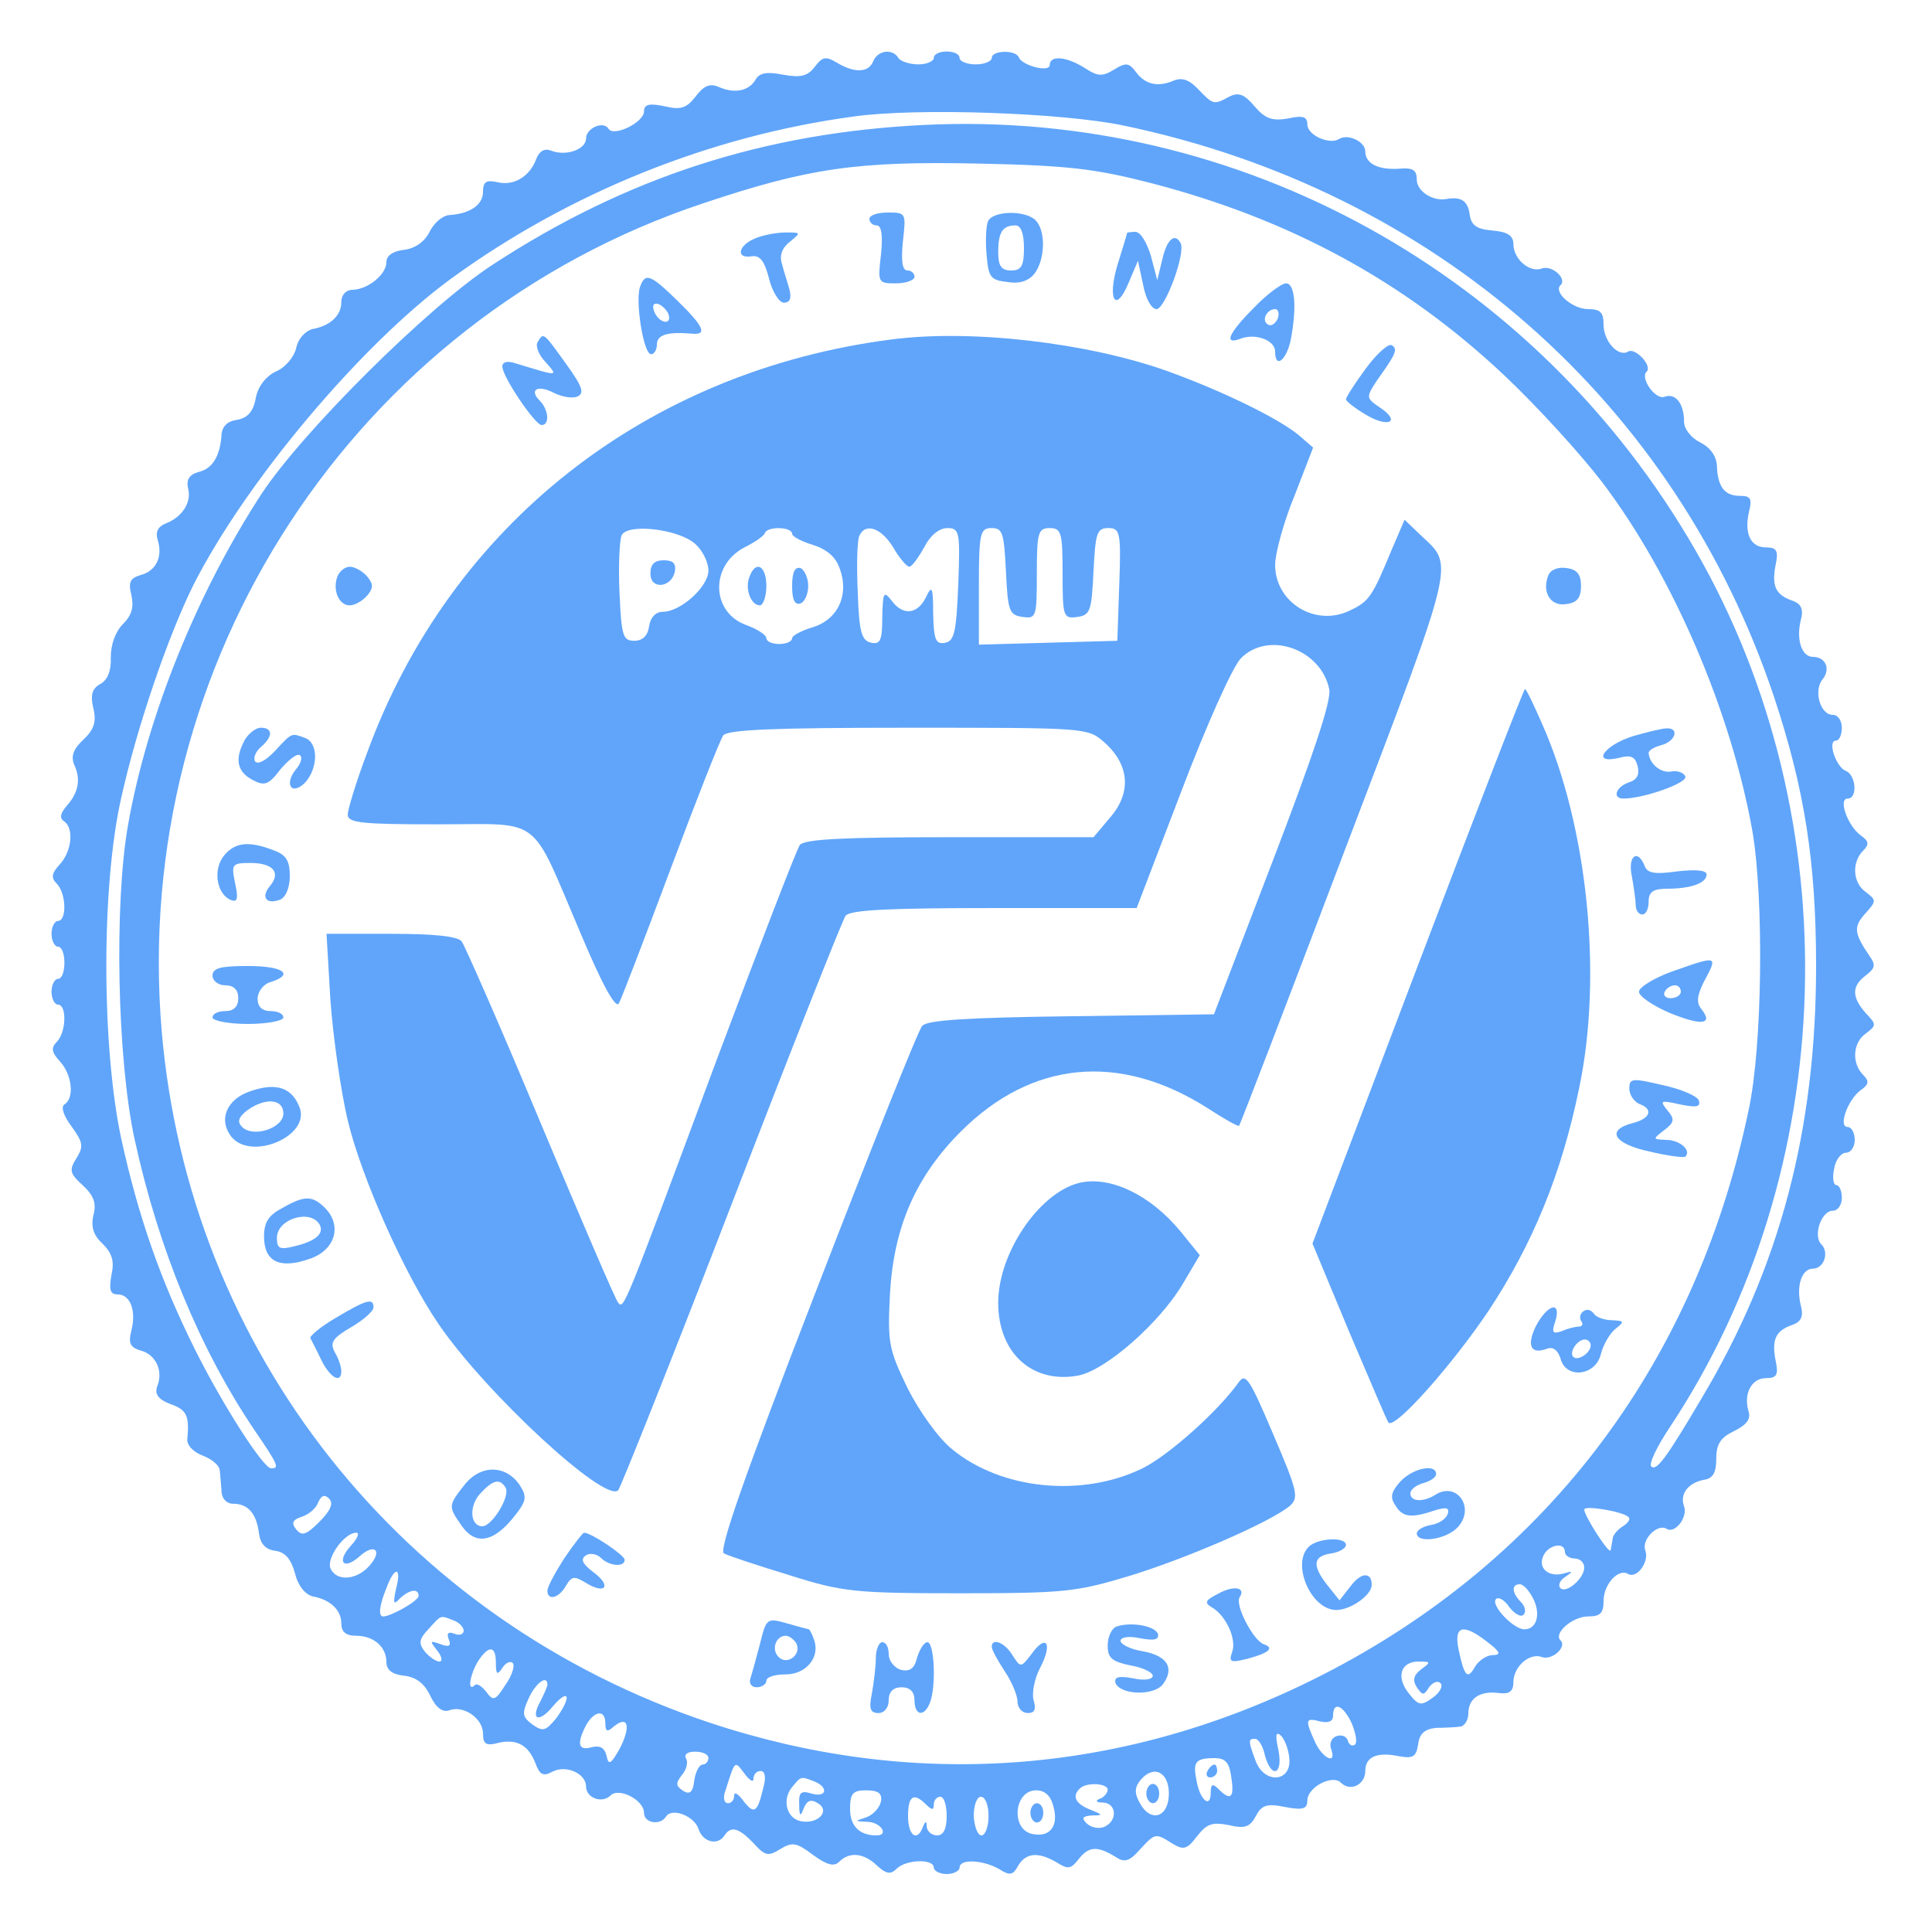 <?xml version="1.0" encoding="UTF-8" standalone="no"?>
<!DOCTYPE svg PUBLIC "-//W3C//DTD SVG 20010904//EN" "http://www.w3.org/TR/2001/REC-SVG-20010904/DTD/svg10.dtd">
<svg version="1.0" xmlns="http://www.w3.org/2000/svg" width="300pt" height="300pt" viewBox="0 0 300 300" preserveAspectRatio="xMidYMid meet">
<g transform="translate(0,300) scale(0.1,-0.1)" fill="#60A5FA" stroke="none">
<path d="M1356 2905 c-7 -18 -29 -19 -57 -2 -17 10 -22 9 -34 -7 -11 -14 -21 -17 -49 -12 -25 5 -37 3 -43 -8 -10 -17 -32 -22 -57 -11 -14 6 -23 2 -36 -15 -14 -18 -23 -21 -48 -15 -24 5 -32 3 -32 -8 0 -17 -47 -40 -55 -27 -8 13 -35 1 -35 -15 0 -17 -31 -28 -54 -19 -10 4 -18 0 -23 -12 -10 -28 -35 -43 -60 -37 -18 4 -23 1 -23 -15 0 -20 -20 -34 -53 -36 -10 -1 -23 -12 -30 -26 -8 -16 -23 -26 -40 -28 -17 -2 -27 -9 -27 -19 0 -19 -28 -42 -52 -43 -11 0 -18 -8 -18 -19 0 -21 -17 -37 -45 -42 -11 -3 -22 -15 -25 -29 -3 -14 -17 -31 -32 -37 -16 -8 -28 -24 -31 -42 -4 -21 -13 -30 -29 -33 -15 -2 -23 -10 -24 -23 -2 -33 -14 -53 -36 -58 -14 -4 -19 -12 -16 -25 6 -22 -9 -45 -35 -55 -12 -5 -16 -13 -12 -26 8 -26 -3 -48 -27 -54 -16 -5 -19 -11 -14 -31 4 -18 1 -31 -13 -45 -12 -12 -19 -32 -19 -52 1 -20 -5 -35 -16 -41 -13 -7 -16 -17 -11 -38 5 -21 1 -33 -16 -49 -15 -14 -19 -25 -14 -38 11 -23 7 -44 -12 -65 -9 -11 -11 -18 -4 -23 16 -10 13 -46 -6 -67 -13 -14 -14 -21 -5 -30 15 -15 16 -58 2 -58 -5 0 -10 -9 -10 -20 0 -11 5 -20 10 -20 6 0 10 -11 10 -25 0 -14 -4 -25 -10 -25 -5 0 -10 -9 -10 -20 0 -11 5 -20 10 -20 14 0 13 -43 -2 -58 -9 -9 -8 -16 5 -30 19 -21 23 -57 7 -67 -6 -4 -1 -18 11 -34 18 -25 19 -31 8 -49 -12 -19 -11 -24 10 -43 17 -16 21 -28 16 -46 -4 -18 0 -31 14 -44 15 -15 19 -27 14 -49 -4 -23 -2 -30 10 -30 19 0 29 -25 21 -56 -5 -20 -2 -26 14 -31 24 -6 36 -32 26 -56 -4 -12 2 -20 20 -27 26 -9 30 -18 27 -53 -2 -10 8 -21 23 -27 14 -5 26 -15 27 -22 1 -7 2 -22 3 -33 0 -12 8 -20 18 -20 23 0 36 -15 40 -45 2 -17 10 -26 25 -28 16 -2 25 -13 31 -35 5 -20 16 -33 28 -36 27 -5 44 -21 44 -42 0 -13 7 -19 23 -19 27 0 47 -17 47 -41 0 -12 9 -19 27 -21 19 -2 32 -12 41 -31 9 -19 19 -26 29 -23 22 9 53 -12 53 -36 0 -16 5 -19 21 -15 30 8 49 -2 60 -30 7 -19 12 -22 27 -14 21 11 52 -3 52 -23 0 -18 25 -27 38 -14 13 13 52 -7 52 -27 0 -16 25 -20 34 -6 9 15 45 1 51 -20 7 -20 30 -25 40 -9 10 15 22 12 45 -12 18 -20 23 -21 42 -9 18 11 25 10 50 -9 22 -16 33 -19 41 -11 16 16 38 14 59 -6 14 -13 21 -14 30 -5 15 15 58 16 58 2 0 -5 9 -10 20 -10 11 0 20 5 20 10 0 14 36 12 61 -2 17 -11 22 -10 30 5 12 20 31 22 60 5 17 -11 22 -10 33 4 16 21 29 22 56 6 16 -11 23 -9 40 10 24 26 24 26 51 9 17 -10 22 -9 38 12 15 19 23 22 49 17 25 -6 33 -3 42 14 9 17 17 20 46 14 27 -5 34 -3 34 10 0 21 39 41 52 28 15 -15 38 -3 38 18 0 22 18 30 52 23 22 -4 27 -1 30 18 2 17 10 24 28 26 14 0 31 1 38 2 6 1 12 10 12 20 0 24 18 36 48 32 16 -2 22 3 22 17 0 24 25 46 44 39 16 -6 40 16 29 26 -11 11 19 37 43 37 19 0 24 5 24 24 0 26 23 51 38 42 14 -8 33 19 27 36 -7 17 19 43 33 34 13 -8 33 18 27 35 -7 19 6 36 30 41 15 2 20 11 20 33 0 23 7 33 28 43 20 10 26 19 22 31 -8 27 5 51 27 51 17 0 20 5 15 28 -6 32 0 46 27 55 13 5 17 13 12 31 -7 30 2 56 19 56 17 0 26 25 13 38 -13 13 0 52 18 52 8 0 14 9 14 20 0 11 -4 20 -9 20 -4 0 -6 11 -3 25 2 14 11 25 18 25 8 0 14 9 14 20 0 11 -5 20 -11 20 -15 0 0 42 20 57 13 9 14 14 4 24 -18 18 -16 50 4 64 17 13 17 14 0 32 -22 25 -22 42 1 59 14 11 15 16 4 31 -23 34 -24 44 -6 64 18 20 18 21 1 34 -20 14 -22 46 -4 64 10 10 9 15 -4 24 -20 15 -35 57 -20 57 16 0 13 37 -3 43 -15 6 -29 47 -15 47 5 0 9 9 9 20 0 11 -6 20 -14 20 -20 0 -30 38 -16 55 13 16 5 35 -15 35 -17 0 -26 26 -19 56 5 18 1 26 -12 31 -27 9 -33 23 -27 55 5 23 2 28 -15 28 -24 0 -34 22 -26 56 5 20 2 24 -14 24 -24 0 -35 14 -36 47 -1 15 -10 28 -26 36 -14 7 -25 21 -25 32 0 28 -13 45 -30 39 -14 -6 -39 29 -28 39 9 9 -18 38 -29 31 -15 -9 -38 16 -38 42 0 19 -5 24 -24 24 -24 0 -54 26 -43 37 11 10 -13 32 -29 26 -19 -7 -44 15 -44 38 0 13 -9 19 -32 21 -25 2 -34 8 -36 26 -3 20 -13 27 -36 23 -21 -4 -46 12 -46 30 0 15 -6 19 -28 17 -32 -2 -52 8 -52 27 0 15 -27 28 -41 19 -15 -9 -49 6 -49 23 0 12 -7 14 -30 9 -24 -4 -35 -1 -52 19 -16 19 -25 22 -39 15 -24 -13 -25 -13 -48 11 -14 15 -25 19 -38 14 -25 -11 -45 -6 -59 13 -11 15 -16 15 -34 4 -18 -11 -25 -11 -45 2 -28 18 -55 21 -55 5 0 -12 -43 -1 -48 12 -5 12 -42 11 -42 -1 0 -5 -11 -10 -25 -10 -14 0 -25 5 -25 10 0 6 -9 10 -20 10 -11 0 -20 -4 -20 -10 0 -5 -11 -10 -24 -10 -14 0 -28 5 -31 10 -9 15 -32 12 -39 -5z m389 -100 c483 -101 857 -430 1010 -888 47 -142 65 -255 65 -417 0 -254 -56 -467 -177 -670 -56 -95 -71 -115 -79 -107 -4 4 9 31 29 61 264 398 281 942 40 1361 -247 430 -708 685 -1198 661 -248 -12 -462 -81 -670 -217 -100 -65 -295 -259 -359 -356 -99 -152 -177 -343 -207 -513 -22 -123 -17 -365 10 -489 37 -170 101 -325 185 -450 39 -57 40 -61 27 -61 -12 0 -74 96 -119 186 -53 107 -87 204 -114 327 -30 142 -31 389 0 527 24 109 72 250 112 331 82 162 261 374 400 476 184 134 403 222 625 252 98 14 325 6 420 -14z m45 -90 c214 -56 391 -152 546 -298 52 -49 120 -124 152 -166 110 -145 200 -356 233 -541 18 -104 16 -335 -6 -435 -84 -400 -322 -709 -680 -885 -299 -147 -620 -169 -933 -65 -479 160 -809 578 -851 1075 -48 572 300 1104 840 1284 164 55 239 66 429 62 140 -3 181 -8 270 -31z m-1294 -2078 c-20 -20 -27 -23 -36 -12 -8 10 -6 15 9 20 10 3 22 13 25 22 5 11 10 13 17 6 7 -7 3 -18 -15 -36z m2033 7 c3 -3 -1 -9 -9 -14 -8 -5 -16 -14 -16 -20 -1 -5 -2 -13 -3 -17 -1 -9 -41 53 -41 63 0 7 61 -3 69 -12z m-1984 -44 c-23 -25 -12 -39 13 -17 24 22 37 9 15 -15 -20 -22 -51 -24 -60 -3 -6 16 22 55 40 55 6 0 2 -9 -8 -20z m1885 -10 c0 -5 7 -10 15 -10 8 0 15 -6 15 -14 0 -17 -28 -41 -37 -32 -4 4 -1 12 7 17 13 9 13 10 -1 6 -23 -7 -41 7 -33 26 7 18 34 24 34 7z m-1815 -57 c-5 -23 -4 -26 6 -15 15 14 29 16 29 4 0 -8 -43 -32 -55 -32 -8 0 -6 17 5 44 13 35 24 33 15 -1z m1765 -14 c13 -24 7 -49 -13 -49 -17 0 -53 38 -44 47 4 4 14 -2 21 -13 8 -10 18 -16 22 -11 4 4 2 13 -4 19 -14 14 -16 28 -2 28 5 0 14 -9 20 -21z m-1676 -35 c9 -3 16 -11 16 -16 0 -6 -7 -8 -14 -5 -10 4 -13 1 -9 -9 4 -10 0 -12 -13 -7 -17 6 -17 5 -5 -10 7 -9 9 -17 3 -17 -5 0 -15 7 -22 15 -10 13 -10 19 5 35 21 23 18 22 39 14z m1606 -34 c20 -15 21 -20 8 -20 -9 0 -21 -8 -27 -17 -12 -22 -17 -17 -26 25 -8 38 7 42 45 12z m-1540 -32 c0 -18 2 -20 10 -8 5 8 12 11 16 8 4 -4 -1 -20 -11 -34 -16 -25 -19 -26 -30 -11 -7 9 -15 14 -18 10 -12 -11 -7 17 5 37 17 26 28 25 28 -2z m1437 -10 c-12 -9 -14 -17 -7 -28 9 -13 11 -13 19 0 6 8 14 11 18 6 4 -4 -1 -14 -12 -22 -18 -13 -22 -13 -37 6 -21 26 -13 50 15 50 19 0 19 -1 4 -12z m-1357 -24 c0 -3 -5 -14 -11 -26 -16 -29 -2 -34 20 -7 11 13 20 19 21 13 0 -7 -8 -21 -17 -33 -16 -19 -20 -20 -36 -9 -16 12 -17 17 -6 41 11 24 29 37 29 21z m1249 -60 c6 -15 9 -29 5 -33 -4 -3 -9 -1 -11 6 -2 7 -10 10 -18 7 -8 -3 -11 -12 -8 -20 9 -25 -13 -15 -25 11 -16 35 -15 38 8 32 13 -3 20 0 20 9 0 23 16 16 29 -12z m-1159 0 c0 -13 3 -14 13 -5 22 18 27 1 10 -33 -14 -25 -18 -28 -21 -13 -3 13 -10 17 -23 14 -21 -6 -24 5 -9 34 13 23 30 25 30 3z m1062 -54 c4 -37 -38 -41 -52 -5 -12 32 -12 35 -1 35 5 0 12 -11 15 -25 10 -38 29 -31 21 8 -5 23 -4 29 4 22 6 -6 12 -22 13 -35z m-902 0 c0 -5 -4 -10 -9 -10 -5 0 -11 -11 -13 -25 -2 -18 -7 -22 -17 -16 -12 8 -12 12 -2 25 7 8 10 20 6 26 -3 6 3 10 14 10 12 0 21 -4 21 -10z m812 -30 c5 -32 -1 -37 -20 -18 -9 9 -12 8 -12 -6 0 -25 -17 -11 -22 19 -6 29 -2 35 28 35 17 0 23 -7 26 -30z m-742 -2 c0 7 5 12 11 12 7 0 9 -10 4 -27 -9 -38 -14 -41 -31 -19 -8 11 -14 14 -14 8 0 -7 -4 -12 -10 -12 -5 0 -7 7 -5 15 17 53 15 52 31 31 8 -11 14 -14 14 -8z m645 -23 c0 -37 -28 -46 -45 -15 -9 16 -8 25 1 36 20 24 44 13 44 -21z m-551 19 c23 -9 20 -26 -4 -19 -16 5 -20 2 -19 -17 0 -18 2 -20 7 -6 5 12 11 15 22 8 20 -12 0 -33 -26 -28 -23 4 -30 34 -14 53 14 17 13 17 34 9z m456 -13 c0 -5 -6 -12 -12 -14 -8 -3 -6 -6 5 -6 21 -1 23 -29 1 -38 -8 -3 -20 -1 -27 6 -8 8 -6 11 9 12 17 0 17 1 -3 9 -23 9 -29 21 -16 33 10 10 43 8 43 -2z m-352 -18 c-2 -10 -12 -21 -23 -25 -19 -6 -18 -6 3 -7 20 -1 33 -21 13 -21 -27 0 -41 15 -41 41 0 24 4 29 25 29 19 0 25 -5 23 -17z m268 -9 c8 -30 -6 -47 -32 -42 -35 6 -30 68 5 68 14 0 23 -9 27 -26z m-198 4 c9 -9 12 -9 12 0 0 7 5 12 10 12 6 0 10 -13 10 -30 0 -20 -5 -30 -15 -30 -8 0 -15 6 -16 13 0 10 -2 10 -6 0 -9 -24 -23 -13 -23 17 0 32 9 37 28 18z m97 -18 c0 -16 -5 -30 -11 -30 -6 0 -11 14 -12 30 0 17 5 30 11 30 7 0 12 -13 12 -30z"/>
<path d="M1350 2660 c0 -5 5 -10 11 -10 8 0 10 -15 7 -45 -5 -44 -5 -45 23 -45 16 0 29 5 29 10 0 6 -5 10 -11 10 -8 0 -10 15 -7 45 5 44 5 45 -23 45 -16 0 -29 -4 -29 -10z"/>
<path d="M1534 2656 c-3 -8 -4 -31 -2 -52 3 -35 6 -39 33 -42 19 -3 33 2 42 14 16 22 17 66 1 82 -16 16 -67 15 -74 -2z m56 -41 c0 -28 -4 -35 -20 -35 -15 0 -20 7 -20 28 0 32 7 42 27 42 8 0 13 -12 13 -35z"/>
<path d="M1173 2630 c-27 -11 -31 -32 -6 -28 13 2 20 -7 27 -34 5 -21 16 -38 23 -38 10 0 12 7 9 20 -3 11 -9 29 -12 41 -4 13 1 25 13 34 17 14 17 14 -7 14 -14 0 -35 -4 -47 -9z"/>
<path d="M1750 2638 c0 -2 -7 -24 -15 -50 -16 -55 -2 -75 18 -26 l14 33 8 -37 c4 -22 13 -38 21 -38 13 0 46 88 37 103 -9 16 -21 5 -28 -25 l-8 -33 -10 38 c-6 20 -16 37 -24 37 -7 0 -13 -1 -13 -2z"/>
<path d="M994 2555 c-8 -21 5 -105 17 -105 5 0 9 7 9 15 0 15 16 20 53 17 26 -3 21 10 -21 51 -42 41 -50 44 -58 22z m44 -43 c6 -18 -15 -14 -22 4 -4 10 -1 14 6 12 6 -2 14 -10 16 -16z"/>
<path d="M1947 2522 c-40 -40 -47 -58 -21 -48 23 9 54 -2 54 -20 0 -27 17 -14 24 17 10 51 7 89 -7 89 -7 0 -30 -17 -50 -38z m37 -17 c-4 -8 -10 -12 -15 -9 -11 6 -2 24 11 24 5 0 7 -7 4 -15z"/>
<path d="M835 2469 c-4 -5 1 -20 12 -31 20 -23 22 -23 -47 -2 -12 4 -20 2 -20 -5 0 -16 51 -91 61 -91 13 0 11 24 -3 38 -17 17 -3 25 22 12 12 -6 28 -9 36 -6 12 5 9 15 -17 51 -36 50 -35 49 -44 34z"/>
<path d="M1385 2473 c-382 -49 -686 -289 -815 -642 -17 -45 -30 -88 -30 -96 0 -13 23 -15 140 -15 164 0 142 17 221 -168 34 -81 55 -119 60 -110 4 7 40 101 80 208 40 107 77 201 82 208 7 9 77 12 288 12 274 0 278 0 303 -22 40 -35 43 -78 11 -116 l-27 -32 -223 0 c-166 0 -225 -3 -233 -12 -5 -7 -62 -155 -127 -328 -147 -395 -146 -393 -155 -383 -4 4 -58 130 -120 278 -62 149 -118 276 -123 283 -6 8 -41 12 -110 12 l-100 0 6 -102 c4 -57 16 -141 27 -188 22 -91 89 -240 141 -316 73 -107 259 -279 279 -258 4 5 84 205 176 444 92 239 172 441 177 448 7 9 65 12 231 12 l221 0 70 183 c38 100 79 192 92 205 43 43 124 14 137 -48 4 -17 -25 -103 -87 -265 l-92 -240 -222 -3 c-160 -2 -224 -6 -231 -15 -6 -6 -80 -192 -165 -412 -112 -289 -151 -402 -143 -407 7 -4 53 -19 102 -34 82 -26 102 -28 264 -28 163 0 181 2 264 27 91 28 217 83 248 108 15 13 14 21 -25 112 -37 87 -43 96 -54 80 -33 -46 -110 -114 -149 -133 -94 -46 -220 -33 -296 30 -21 17 -51 59 -69 95 -29 60 -31 70 -27 147 6 103 40 181 110 251 110 110 246 123 382 37 26 -17 49 -30 50 -28 2 2 76 195 165 430 174 457 169 438 117 487 l-25 24 -21 -49 c-29 -70 -34 -78 -64 -92 -53 -26 -116 12 -116 71 0 17 13 66 30 107 l29 75 -22 19 c-31 26 -119 69 -205 100 -124 44 -304 65 -427 49z m-305 -318 c11 -10 20 -28 20 -41 0 -25 -43 -64 -71 -64 -11 0 -19 -9 -21 -22 -2 -15 -10 -23 -23 -23 -18 0 -20 8 -23 74 -2 41 0 81 3 89 7 20 89 11 115 -13z m150 16 c0 -4 15 -12 32 -17 22 -7 36 -19 42 -37 15 -41 -3 -79 -42 -91 -17 -5 -32 -13 -32 -17 0 -5 -9 -9 -20 -9 -11 0 -20 4 -20 9 0 5 -14 14 -30 20 -56 19 -58 93 -4 121 16 8 31 18 32 23 5 10 42 9 42 -2z m157 -21 c9 -16 21 -30 25 -30 4 0 14 14 23 30 9 18 23 30 36 30 19 0 20 -6 17 -87 -3 -74 -6 -88 -20 -91 -15 -3 -18 4 -19 45 0 42 -2 45 -11 26 -13 -27 -36 -30 -54 -5 -12 15 -13 12 -14 -26 0 -36 -3 -43 -17 -40 -15 3 -19 16 -21 77 -2 41 -1 80 2 88 9 22 34 14 53 -17z m175 -37 c3 -62 5 -68 26 -71 21 -3 22 0 22 67 0 64 2 71 20 71 18 0 20 -7 20 -71 0 -67 1 -70 23 -67 20 3 22 9 25 71 3 59 5 67 23 67 18 0 20 -6 17 -87 l-3 -88 -107 -3 -108 -3 0 91 c0 83 2 90 20 90 17 0 19 -8 22 -67z"/>
<path d="M1010 2109 c0 -25 33 -22 38 4 2 12 -3 17 -17 17 -15 0 -21 -6 -21 -21z"/>
<path d="M1164 2105 c-8 -19 2 -45 16 -45 5 0 10 14 10 30 0 31 -16 41 -26 15z"/>
<path d="M1230 2090 c0 -21 4 -30 13 -27 6 2 12 14 12 27 0 13 -6 25 -12 28 -9 2 -13 -7 -13 -28z"/>
<path d="M2121 2428 c-17 -23 -31 -45 -31 -48 0 -3 14 -14 31 -24 35 -21 55 -11 22 11 -22 15 -22 16 -5 42 30 42 33 49 23 55 -5 3 -23 -13 -40 -36z"/>
<path d="M524 2105 c-8 -21 2 -45 19 -45 8 0 20 7 27 15 10 12 10 18 0 30 -7 8 -19 15 -27 15 -7 0 -16 -7 -19 -15z"/>
<path d="M2404 2106 c-10 -26 4 -48 28 -44 17 2 23 10 23 28 0 18 -6 26 -23 28 -13 2 -25 -3 -28 -12z"/>
<path d="M2201 1499 l-163 -430 57 -137 c32 -75 59 -139 61 -141 10 -11 100 91 155 173 69 104 114 214 141 346 37 175 13 407 -57 565 -13 30 -25 55 -27 55 -2 0 -77 -194 -167 -431z"/>
<path d="M380 1851 c-16 -30 -12 -49 12 -62 19 -10 25 -8 44 17 13 15 26 25 30 21 4 -3 1 -13 -6 -21 -19 -23 -8 -42 13 -22 21 22 22 62 1 70 -22 8 -20 9 -47 -20 -14 -15 -27 -22 -31 -16 -3 5 1 15 9 22 19 16 19 30 0 30 -8 0 -19 -9 -25 -19z"/>
<path d="M2536 1857 c-45 -14 -66 -44 -23 -34 19 5 26 3 30 -13 3 -13 -1 -21 -14 -25 -20 -7 -26 -25 -8 -25 31 0 99 24 96 34 -2 6 -12 10 -22 8 -16 -3 -34 12 -35 29 0 4 9 9 20 12 22 6 28 27 8 26 -7 0 -31 -6 -52 -12z"/>
<path d="M346 1669 c-16 -23 -8 -60 14 -67 9 -3 10 4 5 27 -6 29 -5 31 24 31 35 0 48 -15 30 -36 -14 -17 -6 -29 16 -21 9 4 15 19 15 37 0 24 -6 33 -26 40 -39 15 -61 12 -78 -11z"/>
<path d="M2534 1639 c3 -17 6 -38 6 -45 0 -8 5 -14 10 -14 6 0 10 9 10 20 0 15 7 20 29 20 37 0 61 9 61 22 0 7 -17 8 -45 5 -35 -5 -47 -3 -51 8 -11 28 -27 16 -20 -16z"/>
<path d="M2595 1491 c-27 -10 -50 -24 -50 -31 0 -7 22 -22 48 -33 49 -20 68 -18 49 6 -8 10 -7 20 3 41 23 43 24 43 -50 17z m15 -31 c0 -5 -7 -10 -16 -10 -8 0 -12 5 -9 10 3 6 10 10 16 10 5 0 9 -4 9 -10z"/>
<path d="M330 1485 c0 -8 9 -15 20 -15 13 0 20 -7 20 -20 0 -13 -7 -20 -20 -20 -11 0 -20 -4 -20 -10 0 -5 25 -10 55 -10 30 0 55 5 55 10 0 6 -9 10 -20 10 -13 0 -20 7 -20 19 0 11 9 23 20 26 38 12 20 25 -35 25 -42 0 -55 -3 -55 -15z"/>
<path d="M2530 1310 c0 -10 7 -20 15 -24 23 -8 18 -23 -10 -30 -42 -11 -29 -32 26 -44 29 -7 54 -10 56 -8 10 10 -9 26 -30 26 -21 1 -21 1 -3 15 16 12 17 17 5 31 -12 15 -11 16 20 9 25 -5 32 -4 29 6 -2 7 -28 18 -56 24 -47 11 -52 11 -52 -5z"/>
<path d="M390 1306 c-38 -12 -52 -45 -30 -72 31 -36 119 1 106 44 -11 32 -35 42 -76 28z m50 -35 c0 -23 -47 -38 -64 -21 -8 8 -6 15 8 26 28 20 56 18 56 -5z"/>
<path d="M1675 1163 c-62 -16 -125 -109 -125 -186 0 -78 53 -126 124 -113 43 8 127 82 163 143 l26 44 -30 37 c-47 57 -110 87 -158 75z"/>
<path d="M438 1124 c-21 -11 -28 -22 -28 -44 0 -39 24 -51 70 -35 40 13 52 51 25 79 -20 20 -32 20 -67 0z m58 -25 c8 -14 -5 -26 -38 -34 -24 -6 -28 -4 -28 13 0 29 51 45 66 21z"/>
<path d="M522 954 c-24 -14 -42 -29 -40 -32 2 -4 10 -19 17 -34 14 -28 31 -37 31 -17 0 6 -4 19 -10 29 -8 15 -4 22 25 39 19 11 35 25 35 31 0 15 -11 12 -58 -16z"/>
<path d="M2385 941 c-15 -31 -8 -45 18 -35 9 3 16 -3 20 -15 8 -33 55 -28 63 7 4 15 14 32 23 39 14 11 13 12 -6 13 -12 0 -25 5 -28 10 -4 6 -11 8 -16 4 -5 -3 -7 -10 -4 -15 4 -5 2 -9 -4 -9 -5 0 -17 -3 -26 -7 -14 -5 -16 -2 -10 15 10 33 -12 27 -30 -7z m85 -30 c0 -12 -20 -25 -27 -18 -7 7 6 27 18 27 5 0 9 -4 9 -9z"/>
<path d="M721 694 c-25 -32 -25 -33 -5 -62 21 -31 48 -28 79 9 23 28 24 34 12 53 -22 32 -61 32 -86 0z m64 -4 c8 -13 -21 -60 -36 -60 -19 0 -21 31 -4 50 20 22 31 25 40 10z"/>
<path d="M2174 699 c-14 -16 -16 -24 -7 -37 11 -18 24 -20 62 -7 17 5 22 4 19 -6 -3 -8 -14 -15 -26 -17 -12 -2 -22 -8 -22 -13 0 -16 46 -10 64 10 27 30 -2 71 -35 50 -19 -12 -39 -11 -39 2 0 6 9 13 20 16 11 3 20 9 20 14 0 17 -37 9 -56 -12z"/>
<path d="M876 580 c-14 -22 -26 -44 -26 -50 0 -16 18 -12 29 8 9 15 13 15 31 4 31 -19 40 -4 11 17 -17 13 -20 20 -11 26 6 4 17 2 23 -4 13 -13 37 -15 37 -3 0 7 -52 42 -63 42 -2 0 -16 -18 -31 -40z"/>
<path d="M2032 598 c-27 -27 4 -98 43 -98 22 0 55 23 55 39 0 20 -16 20 -32 -1 l-18 -23 -20 25 c-23 30 -21 44 8 48 12 2 22 8 22 13 0 13 -44 11 -58 -3z"/>
<path d="M1891 525 c-20 -10 -21 -14 -9 -21 22 -13 39 -50 31 -70 -5 -15 -2 -16 23 -10 34 9 44 17 26 23 -16 6 -45 61 -37 73 10 15 -9 19 -34 5z"/>
<path d="M1180 447 c-6 -23 -13 -48 -15 -54 -2 -7 2 -13 10 -13 8 0 15 5 15 10 0 6 13 10 30 10 32 0 54 27 44 54 -3 9 -7 16 -8 16 0 0 -16 4 -33 9 -32 9 -33 9 -43 -32z m56 2 c10 -17 -13 -36 -27 -22 -12 12 -4 33 11 33 5 0 12 -5 16 -11z"/>
<path d="M1733 474 c-7 -3 -13 -16 -13 -29 0 -20 7 -25 35 -31 19 -3 35 -11 35 -16 0 -6 -13 -8 -31 -4 -22 4 -29 2 -27 -7 7 -19 60 -21 74 -2 18 25 7 44 -32 51 -19 3 -34 11 -34 16 0 6 13 8 31 4 22 -4 29 -2 27 7 -5 13 -44 19 -65 11z"/>
<path d="M1360 426 c0 -13 -3 -38 -6 -55 -5 -24 -3 -31 10 -31 9 0 16 8 16 20 0 13 7 20 20 20 13 0 20 -7 20 -20 0 -24 15 -27 24 -4 10 25 7 94 -4 94 -5 0 -12 -11 -16 -24 -4 -17 -11 -22 -25 -19 -10 3 -19 14 -19 24 0 11 -4 19 -10 19 -5 0 -10 -11 -10 -24z"/>
<path d="M1540 443 c0 -5 9 -21 20 -38 11 -16 20 -38 20 -47 0 -10 7 -18 16 -18 11 0 13 6 9 20 -3 10 1 33 10 50 20 38 10 54 -13 22 -17 -22 -17 -22 -30 -2 -12 20 -32 27 -32 13z"/>
<path d="M1875 250 c-3 -5 -1 -10 4 -10 6 0 11 5 11 10 0 6 -2 10 -4 10 -3 0 -8 -4 -11 -10z"/>
<path d="M1780 215 c0 -8 5 -15 10 -15 6 0 10 7 10 15 0 8 -4 15 -10 15 -5 0 -10 -7 -10 -15z"/>
<path d="M1600 185 c0 -8 5 -15 10 -15 6 0 10 7 10 15 0 8 -4 15 -10 15 -5 0 -10 -7 -10 -15z"/>
</g>
</svg>